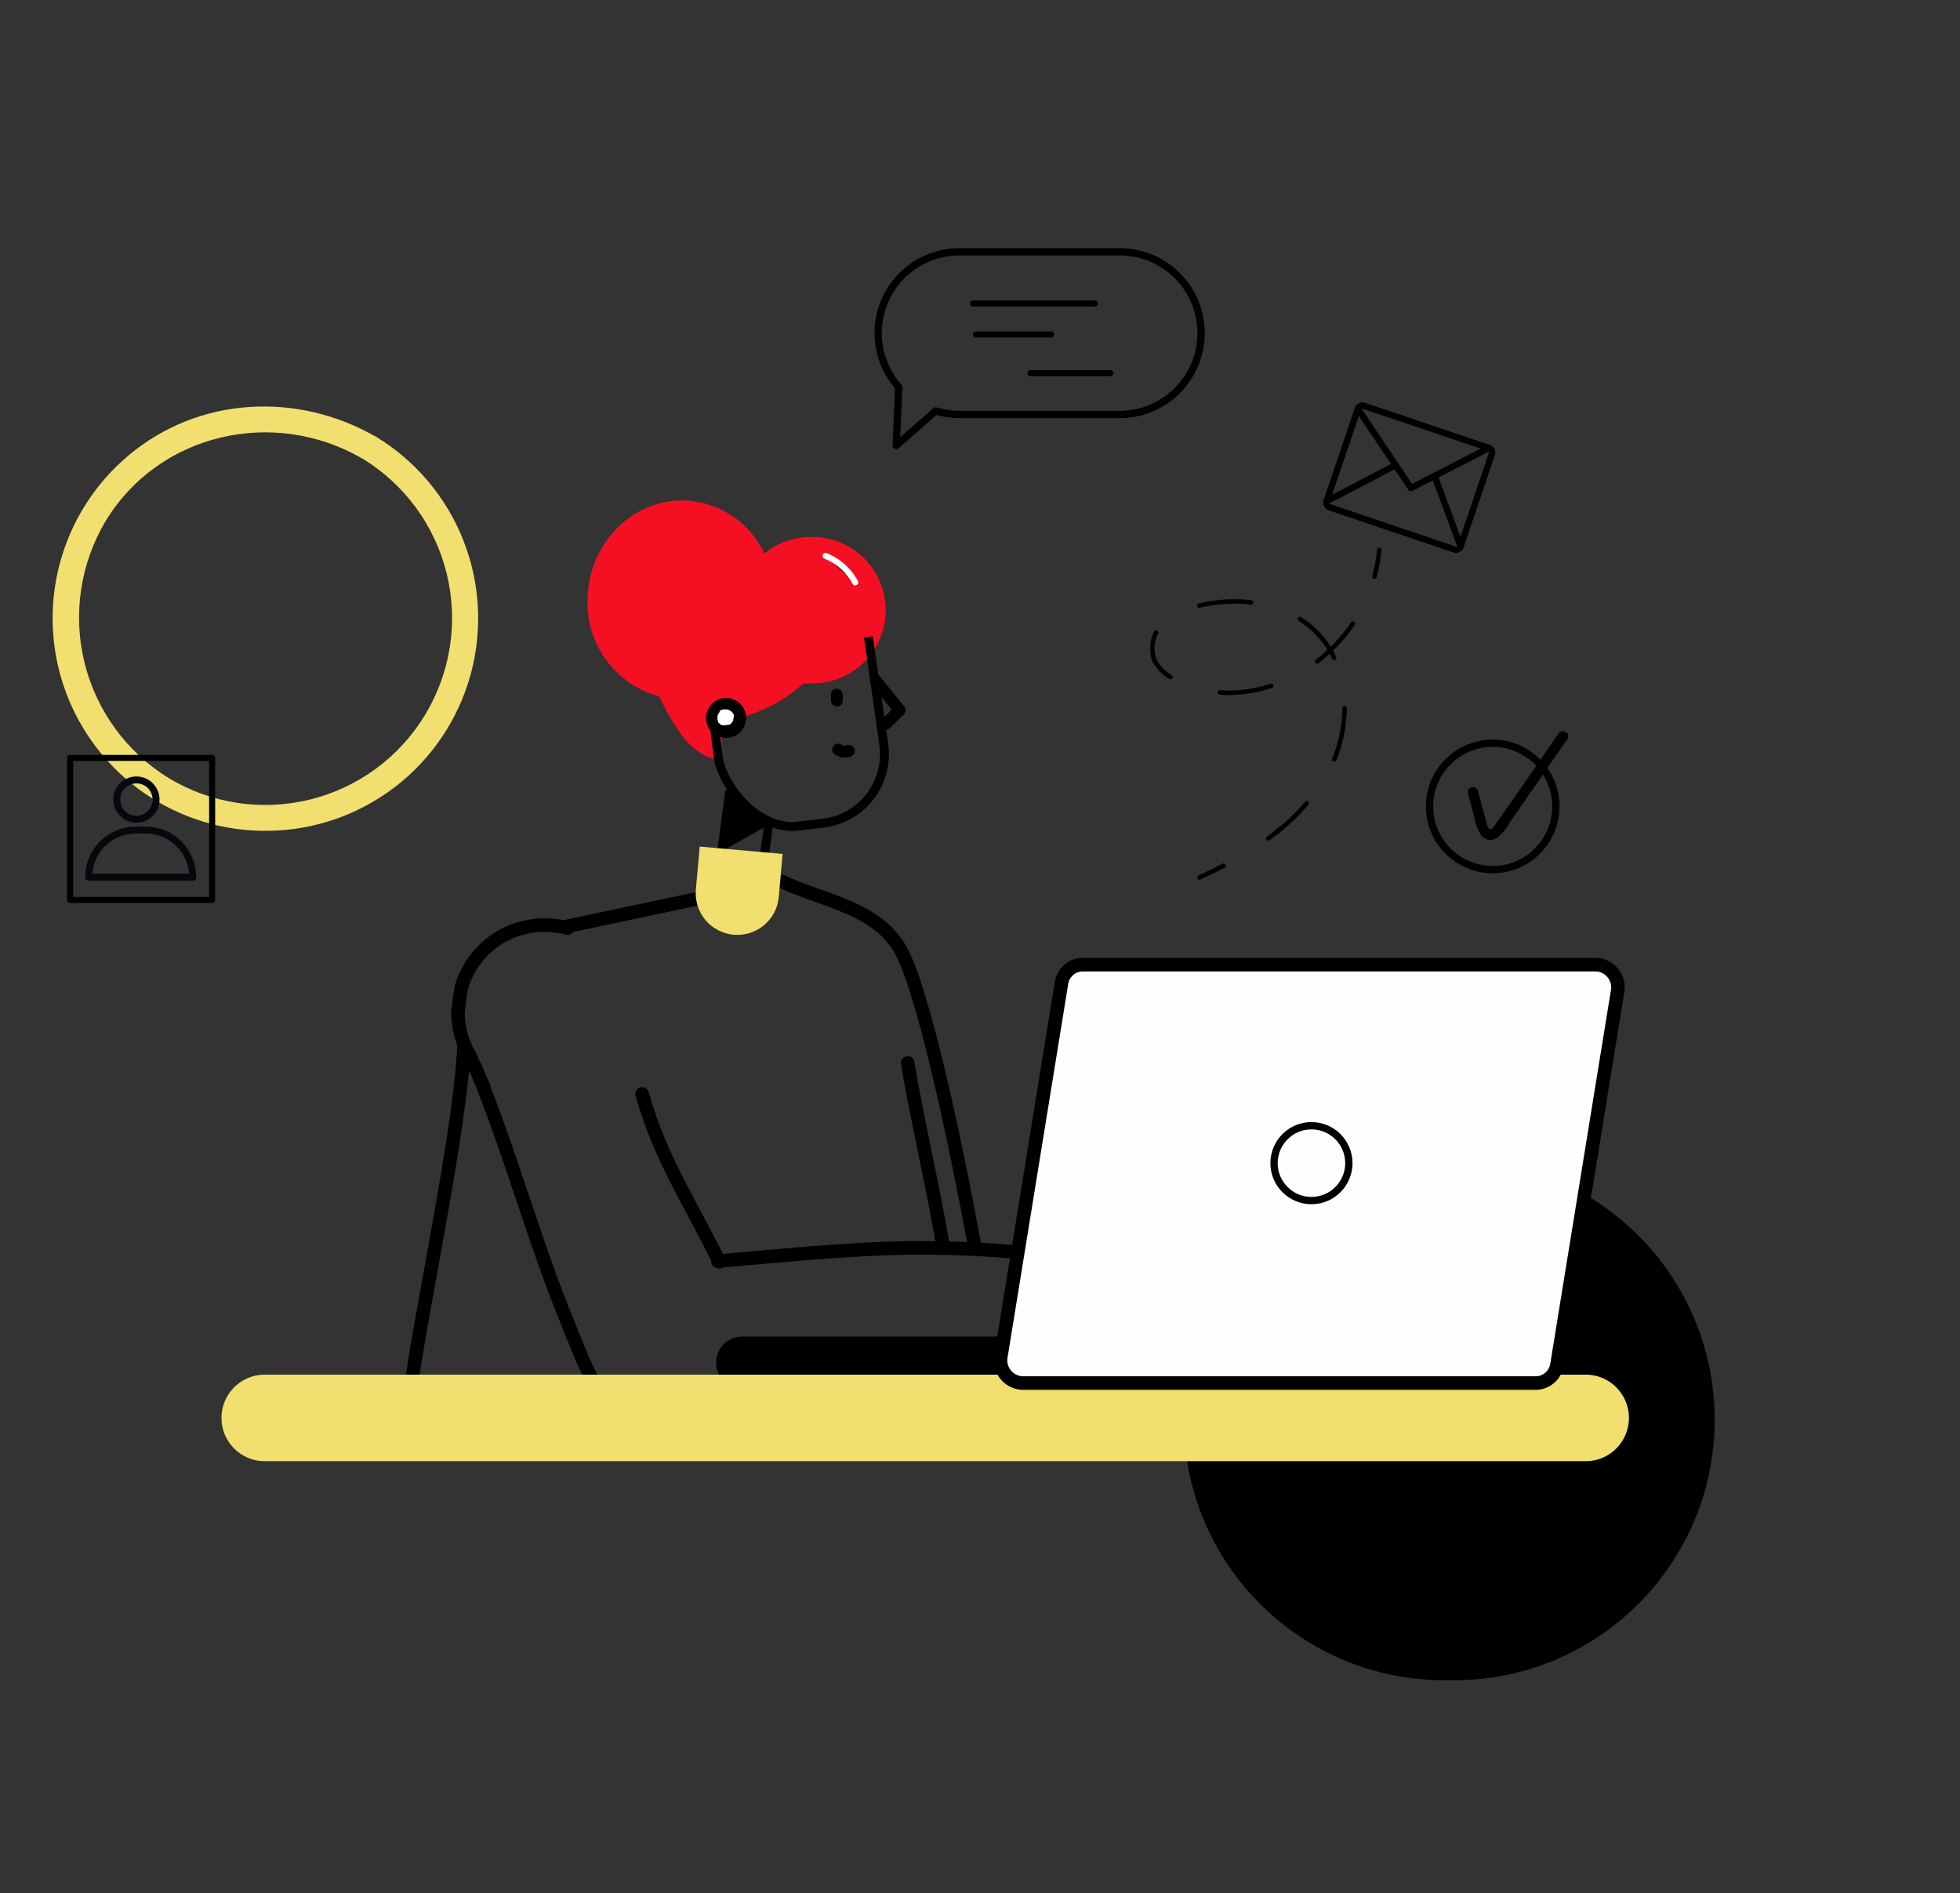 <svg width="553" height="534" viewBox="0 0 553 534" fill="none" xmlns="http://www.w3.org/2000/svg">
<rect x="0" y="0" width="553" height="534" fill="#333333" stroke="none"/>
<g clip-path="url(#clip0_26_2597)">
<path d="M102.132 129.27C108.054 132.853 113.211 137.568 117.311 143.145C121.41 148.722 124.371 155.051 126.024 161.772C127.677 168.493 127.99 175.474 126.946 182.316C125.901 189.158 123.519 195.728 119.935 201.649C116.352 207.571 111.637 212.728 106.06 216.827C100.483 220.927 94.153 223.888 87.433 225.541C80.711 227.194 73.731 227.507 66.888 226.462C60.046 225.418 53.477 223.035 47.556 219.452C35.694 212.133 27.18 200.45 23.846 186.917C20.513 173.383 22.627 159.082 29.733 147.092C44.843 122.101 77.26 114.932 102.093 129.27C106.053 131.586 110.014 125.527 106.053 123.19C83.914 110.477 56.209 111.784 36.347 128.398C26.863 136.327 20.061 146.994 16.872 158.937C13.684 170.881 14.265 183.518 18.536 195.119C22.807 206.72 30.559 216.717 40.731 223.743C50.903 230.768 62.997 234.477 75.359 234.363C88.407 234.279 101.071 229.94 111.428 222.004C121.785 214.068 129.271 202.97 132.748 190.394C136.224 177.817 135.503 164.45 130.692 152.321C125.881 140.192 117.245 129.964 106.093 123.19C102.132 120.774 98.172 126.834 102.132 129.27Z" fill="#F1DF6F"/>
<path d="M116.154 389.876C119.263 367.697 130.016 317.694 130.888 295.258" stroke="black" stroke-width="3.822" stroke-linecap="round" stroke-linejoin="round"/>
<path d="M202.948 355.915C193.779 337.459 186.235 326.488 181.165 308.566" stroke="black" stroke-width="3.822" stroke-linecap="round" stroke-linejoin="round"/>
<path d="M160.096 261.792C153.746 260.103 146.987 260.986 141.283 264.247C135.802 267.482 131.785 272.712 130.075 278.842L129.203 285.337C129.179 289.693 130.329 293.975 132.53 297.734V297.734C133.851 300.665 135.171 303.629 136.491 306.625L134.016 300.803C143.917 324.567 150.472 349.657 160.314 373.5C164.532 383.738 168.235 395.639 178.374 401.62C184.229 404.773 190.934 405.987 197.523 405.085L205.86 404.333C218.158 403.204 230.475 402.075 242.832 401.442C257.507 400.507 272.232 400.712 286.874 402.056C292.716 402.669 300.142 398.907 304.142 394.907C306.41 392.641 308.209 389.951 309.436 386.989C310.663 384.028 311.295 380.854 311.295 377.648C311.295 374.443 310.663 371.269 309.436 368.308C308.209 365.346 306.41 362.656 304.142 360.39L299.191 356.568C295.465 354.369 291.221 353.2 286.894 353.182C270.428 351.717 253.87 351.611 237.387 352.865C229.466 353.36 221.544 354.034 213.623 354.746L202.514 355.756" stroke="black" stroke-width="3.822" stroke-linecap="round" stroke-linejoin="round"/>
<path d="M275.011 351.538C269.308 320.645 260.476 279.415 254.08 267.93C247.485 256.048 232.019 254.068 220.672 248.681L220.197 248.562L159.996 261.296" stroke="black" stroke-width="3.822" stroke-linecap="round" stroke-linejoin="round"/>
<path d="M229.228 151.469C224.288 151.349 219.472 153.016 215.663 156.162C213.644 151.79 210.444 148.068 206.424 145.416C202.404 142.764 197.723 141.287 192.909 141.152C178.334 140.914 166.195 153.251 165.779 168.717C165.477 174.956 167.32 181.109 171.003 186.153C174.685 191.198 179.984 194.829 186.018 196.441C187.432 199.586 189.108 202.607 191.028 205.472C192.737 208.335 195.082 210.767 197.88 212.581C201.008 214.403 203.385 214.918 203.563 210.858C203.682 208.422 203.563 205.947 203.563 203.472C212.182 202.324 220.252 198.596 226.713 192.778C227.247 192.778 227.782 192.778 228.317 192.778C231.067 192.898 233.813 192.468 236.395 191.513C238.977 190.558 241.342 189.097 243.351 187.215C245.361 185.334 246.974 183.07 248.097 180.557C249.22 178.044 249.83 175.331 249.89 172.579C249.951 169.827 249.462 167.09 248.451 164.53C247.439 161.97 245.927 159.637 244.003 157.669C242.078 155.701 239.78 154.137 237.242 153.069C234.705 152.001 231.98 151.45 229.228 151.449V151.469Z" fill="#F50F22"/>
<path d="M201.009 200.699C201.167 201.491 202.672 214.561 202.989 215.392C205.999 225.036 215.742 234.364 225.347 232.997L232.693 232.146C237.84 231.415 242.486 228.67 245.609 224.514C248.732 220.359 250.077 215.133 249.348 209.986L245.031 179.668" stroke="black" stroke-width="2.515" stroke-miterlimit="10"/>
<path d="M234.455 195.906V197.589C234.442 197.815 234.49 198.041 234.594 198.242C234.66 198.446 234.776 198.63 234.931 198.777C235.082 198.937 235.273 199.053 235.485 199.114C235.679 199.22 235.899 199.268 236.119 199.252H236.574C236.848 199.173 237.099 199.031 237.307 198.836C237.462 198.68 237.583 198.495 237.665 198.29C237.747 198.086 237.786 197.868 237.782 197.648V195.965C237.788 195.739 237.741 195.515 237.644 195.311C237.563 195.111 237.441 194.929 237.287 194.777C237.14 194.622 236.956 194.506 236.753 194.44C236.552 194.334 236.325 194.286 236.099 194.302H235.663C235.388 194.376 235.136 194.519 234.931 194.717C234.773 194.873 234.649 195.058 234.564 195.262C234.479 195.466 234.435 195.685 234.436 195.906H234.455Z" fill="black"/>
<path d="M239.07 210.124C238.815 210.226 238.549 210.299 238.278 210.341H238.713C238.43 210.371 238.145 210.371 237.862 210.341H238.297C238.011 210.311 237.73 210.238 237.466 210.124L237.862 210.282C237.667 210.203 237.481 210.103 237.307 209.985C236.916 209.764 236.453 209.707 236.02 209.826C235.811 209.882 235.616 209.979 235.446 210.112C235.276 210.244 235.134 210.41 235.03 210.599C234.913 210.79 234.837 211.002 234.806 211.224C234.776 211.445 234.791 211.671 234.852 211.886C234.995 212.291 235.266 212.639 235.624 212.876C235.967 213.087 236.332 213.26 236.713 213.391C237.104 213.526 237.509 213.612 237.921 213.648C238.257 213.679 238.595 213.679 238.931 213.648C239.281 213.6 239.625 213.52 239.961 213.411C240.166 213.356 240.356 213.255 240.515 213.114C240.699 212.996 240.849 212.832 240.951 212.638C241.176 212.249 241.24 211.787 241.129 211.351C241.002 210.938 240.727 210.585 240.357 210.361C240.166 210.246 239.953 210.17 239.732 210.139C239.51 210.109 239.285 210.124 239.07 210.183V210.124Z" fill="black"/>
<path d="M245.347 179.192L245.702 178.816L245.347 179.192Z" fill="black"/>
<path d="M245.862 193.075L251.803 200.462L252.654 201.531V199.174L248.694 202.996C248.385 203.311 248.212 203.734 248.212 204.175C248.212 204.615 248.385 205.038 248.694 205.353C249.012 205.663 249.438 205.836 249.882 205.836C250.326 205.836 250.752 205.663 251.07 205.353L255.031 201.531C255.334 201.214 255.504 200.792 255.504 200.353C255.504 199.914 255.334 199.491 255.031 199.174L249.09 191.788L248.238 190.719C247.926 190.406 247.502 190.23 247.06 190.23C246.618 190.23 246.194 190.406 245.882 190.719C245.569 191.031 245.394 191.455 245.394 191.897C245.394 192.339 245.569 192.763 245.882 193.075H245.862Z" fill="black"/>
<path d="M205.919 222.977L202.375 249.493C202.318 251.035 202.807 252.548 203.756 253.765C204.705 254.982 206.053 255.826 207.563 256.146V256.146C209.116 256.234 210.649 255.772 211.895 254.842C213.141 253.911 214.019 252.571 214.375 251.057L216.95 231.908" stroke="black" stroke-width="2.515" stroke-miterlimit="10"/>
<path d="M232.833 156.797C236.45 158.215 239.437 160.886 241.249 164.322L232.833 156.797Z" fill="black"/>
<path d="M232.674 157.608C236.076 158.982 238.881 161.514 240.596 164.757C241.11 165.707 242.576 164.757 242.061 163.905C240.127 160.289 236.967 157.481 233.15 155.984C232.934 155.922 232.704 155.948 232.507 156.056C232.311 156.163 232.164 156.344 232.1 156.558C232.045 156.776 232.076 157.007 232.186 157.202C232.297 157.398 232.479 157.543 232.694 157.608H232.674Z" fill="white"/>
<path d="M204.652 206.283C206.851 206.283 208.633 204.501 208.633 202.303C208.633 200.104 206.851 198.322 204.652 198.322C202.454 198.322 200.672 200.104 200.672 202.303C200.672 204.501 202.454 206.283 204.652 206.283Z" fill="white"/>
<path d="M206.968 202.383C206.959 202.495 206.959 202.607 206.968 202.719C206.968 202.719 206.968 202.343 206.968 202.6L206.849 203.115C206.845 203.175 206.845 203.234 206.849 203.294C206.849 203.294 206.493 203.749 206.513 203.828C206.533 203.907 206.75 203.571 206.513 203.828L206.335 204.026C206.283 204.067 206.237 204.114 206.196 204.165C205.899 204.403 206.196 204.165 206.196 204.165C206.045 204.248 205.899 204.34 205.76 204.442H205.582H205.424L204.909 204.561C204.691 204.561 205.344 204.561 204.909 204.561H204.354C204.354 204.561 203.958 204.561 204.235 204.561H203.938C203.84 204.549 203.74 204.549 203.641 204.561C203.641 204.561 203.998 204.739 203.641 204.561L203.186 204.304C203.186 204.304 202.869 204.145 203.186 204.304C203.503 204.462 203.186 204.304 203.186 204.304C203.186 204.304 202.849 203.888 202.75 203.848C202.651 203.808 202.928 204.125 202.75 203.947C202.69 203.859 202.637 203.766 202.592 203.67C202.585 203.611 202.585 203.551 202.592 203.492C202.394 203.175 202.592 203.848 202.592 203.492C202.53 203.323 202.477 203.151 202.433 202.977C202.433 202.977 202.433 202.818 202.433 202.779C202.433 202.739 202.433 203.076 202.433 202.898C202.433 202.719 202.433 202.779 202.433 202.719C202.433 202.66 202.433 202.402 202.433 202.224C202.433 202.046 202.433 202.6 202.433 202.224C202.424 202.152 202.424 202.079 202.433 202.006C202.504 201.841 202.557 201.668 202.592 201.491V201.709V201.511C202.592 201.511 202.691 201.333 202.75 201.234L202.909 201.036C202.909 200.838 202.631 201.333 202.909 201.036L203.126 200.501C203.126 200.501 203.324 200.244 203.126 200.501L203.285 200.383L203.463 200.264H203.661C203.82 200.264 203.78 200.264 203.542 200.264C203.641 200.264 203.938 200.125 204.037 200.105H204.255C204.612 200.006 203.938 200.105 204.255 200.105H205.107C205.307 200.183 205.512 200.25 205.721 200.303C205.721 200.303 205.384 200.125 205.721 200.303L206.037 200.482L206.216 200.6L206.374 200.739C206.513 200.858 206.612 200.996 206.731 201.115C206.849 201.234 206.552 200.798 206.731 201.115C206.795 201.194 206.848 201.28 206.889 201.373L207.028 201.65C207.028 201.65 206.889 201.254 207.028 201.65C207.066 201.858 207.119 202.063 207.186 202.264C207.186 202.264 207.186 201.828 207.186 202.145C207.186 202.462 207.186 202.442 207.186 202.581C207.186 203.024 207.361 203.449 207.672 203.764C207.983 204.079 208.406 204.259 208.849 204.264C209.289 204.249 209.707 204.066 210.016 203.753C210.325 203.44 210.503 203.021 210.513 202.581C210.518 201.415 210.169 200.276 209.511 199.313C208.853 198.351 207.918 197.612 206.83 197.194C205.764 196.797 204.604 196.732 203.501 197.008C202.398 197.284 201.404 197.887 200.651 198.739C199.861 199.62 199.367 200.727 199.24 201.903C199.114 203.08 199.36 204.267 199.945 205.296C200.529 206.325 201.422 207.144 202.498 207.638C203.574 208.131 204.777 208.274 205.938 208.046C207.21 207.794 208.357 207.114 209.189 206.12C210.021 205.125 210.488 203.877 210.513 202.581C210.513 202.139 210.338 201.716 210.026 201.404C209.714 201.092 209.291 200.917 208.849 200.917C208.63 200.89 208.407 200.905 208.193 200.964C207.979 201.023 207.779 201.123 207.605 201.259C207.43 201.395 207.284 201.565 207.174 201.758C207.065 201.95 206.995 202.163 206.968 202.383Z" fill="black"/>
<path d="M218.375 231.829L203.998 239.928L205.444 220.125C207.328 222.863 209.499 225.392 211.919 227.67C213.976 229.199 216.132 230.588 218.375 231.829Z" fill="black"/>
<path d="M197.415 238.799L220.808 240.887L219.726 253.017C219.449 256.119 217.951 258.984 215.562 260.982C213.172 262.98 210.087 263.947 206.985 263.67C205.449 263.533 203.955 263.095 202.589 262.38C201.222 261.666 200.009 260.689 199.02 259.506C198.031 258.323 197.284 256.957 196.823 255.485C196.362 254.013 196.195 252.465 196.332 250.929L197.415 238.799Z" fill="#F1DF6F"/>
<path d="M256.12 299.812C257.744 311.001 264.457 340.389 266.022 351.577" stroke="black" stroke-width="3.822" stroke-linecap="round" stroke-linejoin="round"/>
<path d="M38.485 231.09C41.548 231.09 44.03 228.607 44.03 225.545C44.03 222.482 41.548 220 38.485 220C35.423 220 32.94 222.482 32.94 225.545C32.94 228.607 35.423 231.09 38.485 231.09Z" stroke="#07080D" stroke-width="1.96" stroke-miterlimit="10"/>
<path d="M38.307 234.141H41.08C44.609 234.141 47.994 235.543 50.49 238.038C52.985 240.534 54.388 243.919 54.388 247.448V247.448H25C25 243.919 26.402 240.534 28.898 238.038C31.393 235.543 34.778 234.141 38.307 234.141V234.141Z" stroke="#07080D" stroke-width="1.96" stroke-linecap="round" stroke-linejoin="round"/>
<path d="M410.294 327H407.485C366.9 327 334 359.897 334 400.477C334 441.057 366.9 473.954 407.485 473.954H410.294C450.879 473.954 483.779 441.057 483.779 400.477C483.779 359.897 450.879 327 410.294 327Z" fill="black"/>
<path d="M311.032 377.023H209.404C205.335 377.023 202.037 380.322 202.037 384.39V384.41C202.037 388.478 205.335 391.777 209.404 391.777H311.032C315.101 391.777 318.399 388.478 318.399 384.41V384.39C318.399 380.322 315.101 377.023 311.032 377.023Z" fill="black"/>
<path d="M447.871 387.758H74.21C71.057 387.885 68.076 389.227 65.89 391.502C63.704 393.778 62.483 396.811 62.483 399.966C62.483 403.122 63.704 406.155 65.89 408.43C68.076 410.706 71.057 412.048 74.21 412.175H447.871C451.023 412.048 454.005 410.706 456.191 408.43C458.377 406.155 459.597 403.122 459.597 399.966C459.597 396.811 458.377 393.778 456.191 391.502C454.005 389.227 451.023 387.885 447.871 387.758Z" fill="#F1DF6F"/>
<path d="M338.4 247.532C340.698 246.483 342.995 245.354 345.252 244.186" stroke="black" stroke-width="1.267" stroke-linecap="round" stroke-linejoin="round"/>
<path d="M357.808 236.483C364.035 232.114 369.349 226.571 373.452 220.165C381.373 207.373 381.968 189.075 371.472 178.381C363.175 169.985 349.946 168.103 338.441 170.797C334.63 171.473 331.083 173.201 328.203 175.787C326.792 177.104 325.805 178.811 325.368 180.691C324.931 182.57 325.063 184.538 325.747 186.342C326.784 188.27 328.342 189.869 330.242 190.956C337.807 195.788 347.511 196.422 356.204 194.204C362.558 192.454 368.455 189.341 373.482 185.079C378.51 180.818 382.548 175.511 385.314 169.529" stroke="black" stroke-width="1.267" stroke-linecap="round" stroke-linejoin="round" stroke-dasharray="14.73 14.73"/>
<path d="M387.79 162.638C388.465 160.189 388.916 157.683 389.137 155.152" stroke="black" stroke-width="1.267" stroke-linecap="round" stroke-linejoin="round"/>
<path d="M420.051 126.37L384.839 114.465C384.124 114.223 383.349 114.607 383.107 115.322L374.304 141.36C374.062 142.075 374.446 142.851 375.161 143.092L410.373 154.997C411.088 155.239 411.863 154.855 412.105 154.14L420.908 128.102C421.15 127.387 420.766 126.612 420.051 126.37Z" stroke="black" stroke-width="1.802" stroke-linecap="round" stroke-linejoin="round"/>
<path d="M383.115 115.328L398.106 137.666L420.048 126.378" stroke="black" stroke-width="1.802" stroke-linecap="round" stroke-linejoin="round"/>
<path d="M374.303 141.389L392.898 131.666" stroke="black" stroke-width="1.802" stroke-linecap="round" stroke-linejoin="round"/>
<path d="M404.998 134.895L412.107 154.163" stroke="black" stroke-width="1.802" stroke-linecap="round" stroke-linejoin="round"/>
<path d="M316.598 71.029H270.715C266.289 71.02 261.955 72.294 258.237 74.695C254.519 77.097 251.576 80.524 249.764 84.562C247.953 88.601 247.349 93.078 248.027 97.451C248.705 101.825 250.636 105.909 253.585 109.209L252.853 125.666L264.002 115.922C266.18 116.577 268.441 116.91 270.715 116.913H316.598C322.566 116.737 328.231 114.243 332.39 109.96C336.549 105.677 338.876 99.941 338.876 93.971C338.876 88.001 336.549 82.265 332.39 77.982C328.231 73.699 322.566 71.205 316.598 71.029V71.029Z" stroke="black" stroke-width="2.059" stroke-linecap="round" stroke-linejoin="round"/>
<path d="M308.954 85.603H274.517" stroke="black" stroke-width="1.703" stroke-linecap="round" stroke-linejoin="round"/>
<path d="M296.558 94.338H275.329" stroke="black" stroke-width="1.703" stroke-linecap="round" stroke-linejoin="round"/>
<path d="M313.31 105.27H290.715" stroke="black" stroke-width="1.703" stroke-linecap="round" stroke-linejoin="round"/>
<path d="M59.854 213.789H19.793V253.85H59.854V213.789Z" stroke="black" stroke-width="1.703" stroke-linecap="round" stroke-linejoin="round"/>
<path d="M288.281 390.133H433.574C435.027 390.052 436.403 389.458 437.459 388.457C438.514 387.456 439.18 386.113 439.337 384.667L456.328 280.029C456.542 279.123 456.558 278.182 456.375 277.27C456.192 276.358 455.813 275.497 455.266 274.744C454.719 273.992 454.015 273.367 453.204 272.912C452.393 272.457 451.493 272.182 450.565 272.107H305.212C303.758 272.184 302.38 272.777 301.324 273.778C300.267 274.78 299.603 276.125 299.449 277.573L282.459 382.211C282.244 383.121 282.23 384.067 282.416 384.983C282.603 385.899 282.986 386.763 283.54 387.517C284.094 388.27 284.804 388.894 285.623 389.346C286.441 389.797 287.348 390.066 288.281 390.133Z" fill="#FDFEFE" stroke="black" stroke-width="3.822" stroke-linecap="round" stroke-linejoin="round"/>
<path d="M370.015 338.657C375.844 338.657 380.57 333.931 380.57 328.102C380.57 322.273 375.844 317.547 370.015 317.547C364.186 317.547 359.46 322.273 359.46 328.102C359.46 333.931 364.186 338.657 370.015 338.657Z" stroke="black" stroke-width="2.059" stroke-linecap="round" stroke-linejoin="round"/>
<path d="M421.157 245.296C431 245.296 438.979 237.316 438.979 227.473C438.979 217.63 431 209.65 421.157 209.65C411.313 209.65 403.334 217.63 403.334 227.473C403.334 237.316 411.313 245.296 421.157 245.296Z" stroke="black" stroke-width="2.059" stroke-linecap="round" stroke-linejoin="round"/>
<path d="M414.186 223.868L415.989 230.541C416.265 232.381 416.941 234.139 417.969 235.69C418.477 236.309 419.19 236.725 419.978 236.863C420.766 237.001 421.578 236.852 422.266 236.443C423.835 235.21 425.125 233.657 426.048 231.888L442.267 208.421C443.356 206.857 440.802 205.372 439.712 206.936L426.227 226.442L422.939 231.076C422.462 231.872 421.918 232.627 421.315 233.334C420.84 233.848 420.484 234.185 419.989 233.631C419.642 233.017 419.407 232.346 419.296 231.65L418.523 228.838L416.998 223.076C416.893 222.7 416.643 222.382 416.304 222.19C415.964 221.999 415.562 221.951 415.187 222.056C414.811 222.161 414.493 222.411 414.301 222.751C414.11 223.09 414.062 223.492 414.167 223.868H414.186Z" fill="black"/>
</g>
<defs>
<clipPath id="clip0_26_2597">
<rect width="487.963" height="432" fill="white" transform="translate(15 70)"/>
</clipPath>
</defs>
</svg>
